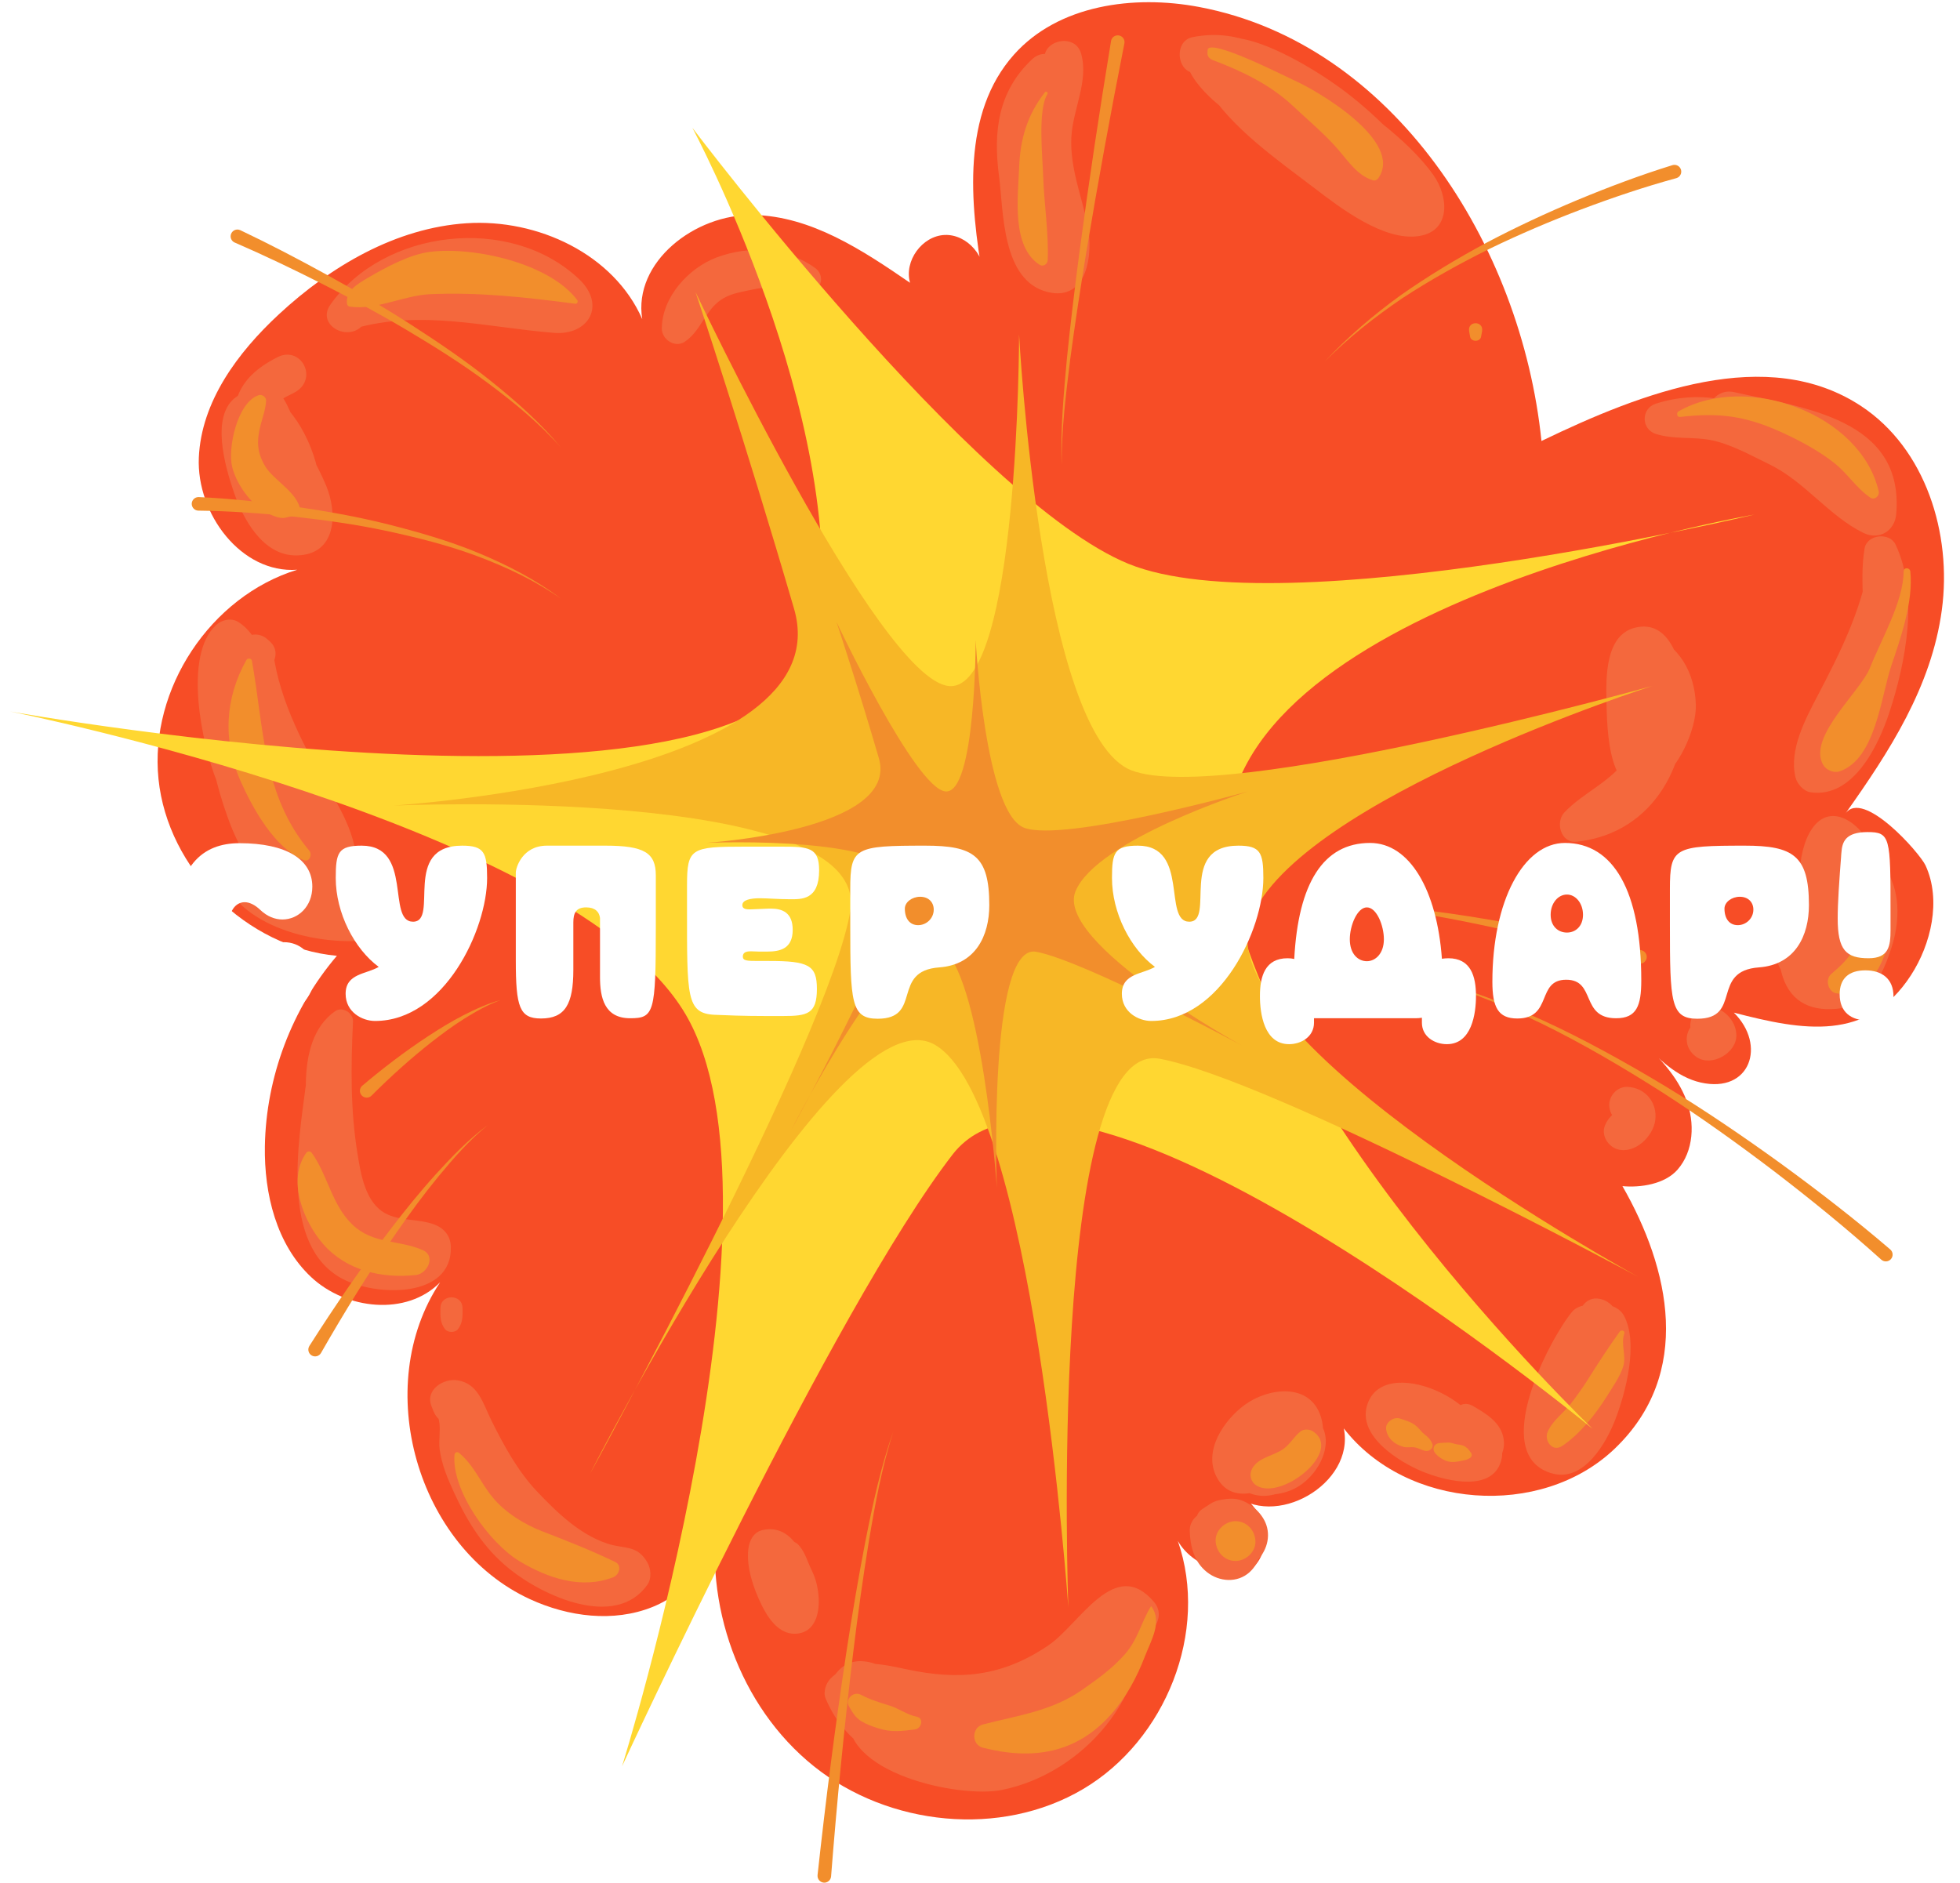 <svg width="127" height="122" viewBox="0 0 127 122" fill="none" xmlns="http://www.w3.org/2000/svg">
<path d="M125.823 39.525C126.491 34.575 124.765 29.065 120.595 26.316C114.513 22.306 106.441 25.41 99.881 28.577C98.572 15.837 90.278 2.822 77.692 0.451C73.451 -0.349 68.578 0.316 65.704 3.536C62.315 7.332 62.829 13.112 63.712 18.124C63.987 16.684 62.676 15.164 61.211 15.226C59.746 15.288 58.568 16.914 58.967 18.325C55.876 16.203 52.547 14 48.799 13.931C45.051 13.861 41.013 16.977 41.614 20.678C39.764 16.466 34.834 14.169 30.244 14.466C25.653 14.764 21.441 17.242 18.068 20.37C15.401 22.844 13.041 26.021 12.883 29.657C12.727 33.292 15.63 37.181 19.258 36.92C13.642 38.646 9.67 44.64 10.27 50.485C10.871 56.331 15.978 61.392 21.829 61.939C18.918 65.351 17.238 69.792 17.163 74.276C17.112 77.364 17.91 80.645 20.162 82.758C22.414 84.872 26.36 85.306 28.517 83.095C24.04 89.827 27.002 100.258 34.348 103.633C36.825 104.772 39.756 105.152 42.285 104.133C44.812 103.113 46.765 100.498 46.517 97.784C45.566 103.922 47.886 110.568 52.732 114.454C57.578 118.339 64.841 119.095 70.186 115.931C75.53 112.768 78.361 105.72 76.318 99.855C77.273 101.501 79.523 102.248 81.274 101.501C82.663 100.039 81.783 97.168 79.814 96.733C82.555 99.183 87.808 96.167 87.074 92.564C91.121 97.794 99.843 98.447 104.624 93.879C109.727 89.003 108.194 82.21 105.128 76.864C106.281 76.972 107.86 76.746 108.693 75.801C109.753 74.596 109.835 72.753 109.257 71.256C108.679 69.758 107.546 68.545 106.359 67.465C107.458 68.605 108.649 69.797 110.194 70.148C113.406 70.876 114.478 67.727 112.348 65.621C116.824 66.784 120.999 67.555 123.823 63.194C125.12 61.194 125.805 58.335 124.767 56.082C124.397 55.279 120.721 51.104 119.577 52.719C122.419 48.707 125.15 44.519 125.823 39.525Z" fill="#F74D26"/>
<path d="M77.595 4.732C79.996 4.492 82.44 6.435 84.369 7.708C86.465 9.092 88.272 11.651 90.52 12.707C90.792 12.678 91.062 12.65 91.334 12.622C91.136 12.561 90.936 12.5 90.738 12.44C90.347 12.151 89.688 11.94 89.243 11.697C88.089 11.069 87.047 10.384 86.024 9.552C84.952 8.678 80.13 5.591 80.333 3.879C80.125 4.242 79.918 4.604 79.71 4.967C80.302 4.605 85.091 7.498 85.326 7.665C86.366 8.407 87.23 9.319 88.073 10.276C88.489 10.747 89.856 11.906 90.085 12.538C90.272 12.077 90.459 11.617 90.646 11.155C90.145 11.445 85.849 8.403 85.192 8.038C83.485 7.09 81.34 6.053 80.61 4.114C80.311 4.642 80.012 5.169 79.712 5.696C80.012 5.589 82.337 7.035 82.636 7.198C83.596 7.727 84.159 8.181 84.973 8.866C85.811 9.57 86.642 10.284 87.453 11.019C87.827 11.358 88.176 11.764 88.575 12.07C89.114 12.483 88.992 12.97 89.061 12.264C89.612 11.844 90.164 11.424 90.715 11.004C88.527 10.087 86.73 8.991 84.765 7.703C84.091 7.261 79.49 4.214 79.493 4.208C79.193 4.507 78.894 4.806 78.596 5.105C78.76 5.055 78.925 5.004 79.089 4.953C80.646 4.47 79.999 2.217 78.421 2.529C75.191 3.167 77.828 5.953 79.184 6.968C82.615 9.535 86.067 11.872 90.021 13.524C90.88 13.882 91.603 13.001 91.675 12.264C91.863 10.317 87.736 7.778 86.475 6.737C85.412 5.86 84.32 5.107 83.073 4.495C81.898 3.919 80.393 2.72 79.03 3.216C78.428 3.436 77.866 4.107 78.132 4.797C79.25 7.692 81.752 8.995 84.367 10.431C86.127 11.398 89.665 14.577 91.885 13.269C92.317 13.014 92.633 12.389 92.446 11.886C91.636 9.702 88.668 7.03 86.841 5.699C85.217 4.516 82.105 2.628 80.025 2.452C78.013 2.281 77.219 4.051 78.19 5.676C79.745 8.275 82.822 10.395 85.189 12.204C86.845 13.471 89.677 15.648 91.942 15.297C94.01 14.978 93.879 12.755 92.879 11.345C91.174 8.94 87.886 6.677 85.394 5.108C82.721 3.426 80.486 1.774 77.281 2.406C75.987 2.66 76.258 4.866 77.595 4.732Z" fill="#F4683D"/>
<path d="M68.7 5.001C68.769 4.997 68.839 4.992 68.908 4.988C68.566 4.392 68.223 3.796 67.882 3.2C65.792 7.256 66.639 10.837 67.332 15.044C67.347 15.14 67.532 16.077 67.532 16.077C67.379 16.532 67.587 16.571 68.154 16.195C68.902 16.216 69.022 15.984 68.517 15.496C68.487 15.076 68.016 14.364 67.931 13.875C67.834 13.314 67.845 12.759 67.781 12.195C67.506 9.794 66.776 7.585 68.598 5.572C69.651 4.408 68.023 2.765 66.871 3.845C64.667 5.915 64.349 8.524 64.732 11.411C65.031 13.666 64.89 18.189 67.886 18.924C70.481 19.559 70.838 16.413 70.482 14.638C70.099 12.72 69.322 10.895 69.42 8.898C69.507 7.088 70.557 5.273 70.055 3.484C69.635 1.988 67.211 2.714 67.762 4.116C67.795 4.197 67.827 4.279 67.859 4.36C67.992 4.703 68.292 5.029 68.7 5.001Z" fill="#F4683D"/>
<path d="M107.295 28.12C108.484 28.494 109.653 28.287 110.847 28.517C112.142 28.766 113.472 29.52 114.645 30.088C116.95 31.204 118.498 33.435 120.746 34.535C121.752 35.026 122.772 34.418 122.867 33.318C123.401 27.123 116.845 26.429 112.381 25.414C110.643 25.019 109.901 27.699 111.644 28.09C114.094 28.638 121.125 28.823 120.099 32.944C120.789 32.663 121.48 32.382 122.17 32.101C120.837 31.428 119.792 30.035 118.616 29.128C117.501 28.268 116.408 27.67 115.125 27.088C112.502 25.899 110.158 25.257 107.296 26.157C106.327 26.459 106.326 27.816 107.295 28.12Z" fill="#F4683D"/>
<path d="M121.119 36.544C120.542 39.675 119.241 42.284 117.788 45.057C116.985 46.589 115.91 48.596 116.339 50.366C116.441 50.791 116.86 51.274 117.314 51.341C120.062 51.747 121.703 48.359 122.427 46.158C123.492 42.92 124.347 38.49 122.822 35.284C122.433 34.467 120.968 34.629 120.816 35.546C120.439 37.816 121.012 39.989 120.513 42.331C120.333 43.184 119.293 48.805 117.685 48.599C118.134 48.941 118.582 49.282 119.031 49.624C118.646 48.163 120.874 45.108 121.467 43.761C122.436 41.563 123.126 39.232 123.051 36.805C123.016 35.748 121.328 35.41 121.119 36.544Z" fill="#F4683D"/>
<path d="M44.373 22.143C44.925 21.772 45.255 21.241 45.611 20.685C46.264 19.674 46.752 19.192 48.01 18.924C48.681 18.78 49.436 18.579 50.124 18.636C51.092 18.716 51.669 19.053 52.661 18.787C53.352 18.602 53.346 17.761 52.844 17.388C51.047 16.051 48.584 15.877 46.437 16.682C44.62 17.364 42.892 19.255 42.883 21.289C42.881 22.003 43.741 22.57 44.373 22.143Z" fill="#F4683D"/>
<path d="M22.936 21.296C27.296 20.046 31.5 21.212 35.872 21.569C38.164 21.756 39.305 19.755 37.495 18.061C33.016 13.867 24.853 14.865 21.408 19.74C20.463 21.075 22.609 22.243 23.566 21.001C25.449 18.558 29.1 17.312 32.106 18.072C32.747 18.233 33.754 18.541 34.386 18.834C34.732 18.996 35.198 19.573 35.575 19.61C35.591 19.363 35.607 19.116 35.623 18.869C35.253 18.781 34.879 18.713 34.503 18.666C32.289 18.017 29.266 18.018 26.966 18.116C25.18 18.192 23.375 18.515 22.002 19.692C21.256 20.33 22.053 21.55 22.936 21.296Z" fill="#F4683D"/>
<path d="M16.202 26.613C16.934 26.947 17.204 28.738 17.462 29.445C17.845 30.494 18.517 31.464 18.842 32.518C19.29 33.974 18.399 32.577 18.104 32.016C17.612 31.076 17.398 30.027 17.251 28.993C17.211 28.717 17.281 28.197 17.102 27.977C16.599 27.358 17.18 28.812 17.251 29.003C17.308 29.154 18.404 32.203 18.185 32.233C18.849 32.143 17.792 28.716 17.78 28.271C17.757 27.456 17.335 26.795 18.167 25.967C18.42 25.715 18.955 25.541 19.259 25.328C20.586 24.399 19.449 22.401 17.983 23.145C15.206 24.553 14.856 26.292 15.232 29.255C15.463 31.065 16.368 34.788 18.866 34.569C23.31 34.178 19.013 23.135 15.322 25.709C13.595 26.914 14.612 30.308 15.143 31.864C15.746 33.633 17.031 36.019 19.213 35.992C21.798 35.958 21.892 33.296 21.134 31.474C20.573 30.125 19.777 28.862 19.166 27.526C18.638 26.372 18.323 25.067 16.943 24.857C15.972 24.711 15.118 26.12 16.202 26.613Z" fill="#F4683D"/>
<path d="M17.509 41.59C17.459 41.544 17.408 41.496 17.358 41.45C16.585 40.73 15.398 41.259 15.339 42.286C15.228 44.236 15.93 46.701 16.62 48.479C17.351 50.363 20.942 54.645 20.197 56.531C20.649 56.186 21.101 55.842 21.553 55.498C19.053 55.531 17.026 50.972 16.385 49.017C15.973 47.76 15.744 46.438 15.688 45.107C15.67 44.687 15.448 42.399 15.691 42.175C15.211 42.237 14.732 42.299 14.251 42.361C14.905 42.768 15.028 44.999 15.23 45.63C15.662 46.977 16.279 48.256 16.734 49.592C17.295 51.237 19.043 52.937 19.25 54.575C19.678 54.148 20.106 53.719 20.535 53.291C18.552 53.491 17.495 50.658 17.125 49.246C16.716 47.689 16.707 46.05 16.632 44.449C16.582 43.392 16.814 41.706 15.899 40.954C15.362 40.513 14.707 40.704 14.45 41.337C12.882 45.198 13.354 49.046 14.745 52.943C16.053 56.604 17.923 58.126 21.234 59.86C21.234 59.093 21.234 58.325 21.234 57.557C19.997 58.272 17.113 55.611 15.886 55.125C15 54.775 14.019 55.828 14.322 56.69C15.591 60.297 21.175 61.437 24.456 60.832C25.323 60.673 25.209 59.415 24.456 59.188C22.806 58.692 17.579 58.025 16.775 56.014C16.253 56.535 15.732 57.057 15.21 57.579C17.476 58.441 19.868 61.182 22.58 59.861C23.505 59.411 23.391 58.039 22.58 57.558C19.52 55.742 18.071 54.671 16.873 51.101C15.86 48.082 15.469 44.934 16.122 41.799C15.697 41.972 15.272 42.145 14.849 42.317C15.241 42.54 14.692 46.503 14.672 46.842C14.57 48.568 14.661 50.184 15.27 51.837C16.089 54.057 18.037 56.123 20.535 55.862C21.154 55.797 21.915 55.323 21.818 54.578C21.496 52.105 19.598 49.961 18.691 47.651C17.92 45.686 17.458 41.58 15.451 40.311C14.99 40.019 14.394 40.15 14.011 40.497C11.843 42.465 13.097 48.283 14.04 50.606C15.309 53.731 17.621 58.254 21.554 58.314C22 58.321 22.583 58.052 22.768 57.617C23.672 55.511 22.544 53.219 21.451 51.385C19.821 48.65 18.108 45.456 17.705 42.288C17.112 42.629 16.519 42.968 15.926 43.309C15.984 43.346 16.042 43.383 16.101 43.42C17.21 44.122 18.479 42.494 17.509 41.59Z" fill="#F4683D"/>
<path d="M19.799 70.45C19.352 73.939 18.152 80.705 22.171 82.862C24.306 84.008 29.326 84.187 29.212 80.773C29.189 80.069 28.759 79.578 28.122 79.342C27.124 78.973 25.897 79.132 24.971 78.628C23.678 77.925 23.387 76.127 23.172 74.811C22.698 71.911 22.735 69.107 22.873 66.196C22.899 65.639 22.185 65.194 21.71 65.529C18.872 67.532 19.937 72.649 20.404 75.574C20.655 77.153 21.018 78.749 22.096 79.992C23.628 81.759 25.026 81.204 26.979 82.055C26.734 81.628 26.489 81.2 26.244 80.773C26.25 80.185 24.118 80.457 23.695 80.179C22.901 79.655 22.751 78.825 22.469 78.002C21.597 75.469 22.18 73.047 22.081 70.45C22.025 68.941 19.981 69.029 19.799 70.45Z" fill="#F4683D"/>
<path d="M28.432 92C28.579 92.567 28.405 93.327 28.489 93.932C28.627 94.91 28.988 95.782 29.398 96.673C30.294 98.627 31.321 100.305 33.015 101.673C35.158 103.406 39.87 105.608 41.943 102.703C42.237 102.29 42.183 101.662 41.943 101.244C41.278 100.087 40.458 100.393 39.354 100.028C37.55 99.431 36.085 98.004 34.81 96.662C33.55 95.335 32.64 93.666 31.823 92.012C31.299 90.952 30.993 89.66 29.65 89.445C28.747 89.3 27.528 90.052 27.962 91.133C28.005 91.242 28.049 91.351 28.093 91.46C28.465 92.389 29.721 92.704 30.298 91.748C30.355 91.652 30.413 91.557 30.471 91.461C29.954 91.671 29.437 91.882 28.92 92.092C28.73 92.04 29.553 93.907 29.501 93.805C29.933 94.644 30.394 95.484 30.841 96.313C31.47 97.481 32.439 98.452 33.379 99.382C34.354 100.347 35.42 101.142 36.603 101.799C37.226 102.144 37.906 102.566 38.6 102.764C39.195 102.935 39.697 103.217 39.447 102.703C39.523 102.119 39.598 101.535 39.673 100.951C39.135 101.609 37.087 100.566 36.532 100.32C35.085 99.678 33.862 98.545 33.007 97.229C32.255 96.072 31.528 94.609 31.142 93.296C30.883 92.41 30.917 91.617 30.195 90.973C29.423 90.286 28.156 90.945 28.432 92Z" fill="#F4683D"/>
<path d="M28.54 84.758C28.532 85.27 28.511 85.72 28.841 86.139C29.021 86.368 29.49 86.366 29.669 86.139C29.999 85.719 29.977 85.27 29.971 84.758C29.956 83.838 28.553 83.836 28.54 84.758Z" fill="#F4683D"/>
<path d="M70.683 105.798C68.031 111.244 61.234 109.971 56.389 109.931C55.821 109.927 55.107 110.374 55.011 110.981C54.386 114.898 62.172 116.546 64.91 115.993C70.205 114.925 74.635 109.782 73.943 104.332C73.807 103.258 72.74 102.784 71.882 103.478C69.241 105.614 68.514 109.513 65.308 111.251C63.133 112.429 61.527 111.327 59.605 110.24C58.746 109.755 56.592 109.467 55.992 108.768C56.064 109.326 56.136 109.884 56.208 110.441C56.517 110.826 56.889 111.133 57.325 111.365C56.968 109.892 56.617 109.588 56.273 110.451C56.785 109.992 59.38 111.201 60.087 111.351C62.08 111.773 64.137 111.357 65.992 110.697C67.942 110.002 70.046 109.004 71.388 107.348C72.133 106.43 72.373 104.715 73.064 105.532C74.072 106.727 75.781 105.004 74.78 103.815C72.24 100.805 69.978 105.233 67.937 106.618C64.933 108.657 62.163 108.912 58.697 108.164C56.987 107.795 55.225 107.404 53.84 108.747C53.53 109.048 53.319 109.632 53.494 110.055C54.528 112.54 57.048 114.917 59.822 113.118C60.174 112.891 60.497 112.469 60.452 112.021C60.207 109.56 55.417 105.478 53.823 109.048C53.55 109.658 53.602 110.212 54.038 110.722C55.075 111.935 57.236 112.104 58.586 112.878C60.596 114.029 62.442 115.191 64.927 114.485C66.861 113.937 68.576 112.262 69.79 110.747C71.106 109.107 72.057 106.533 73.59 105.185C72.902 104.901 72.216 104.617 71.528 104.332C71.595 108.108 69.275 111.533 65.636 112.789C64.11 113.316 62.757 113.212 61.275 112.822C61.938 112.997 57.791 111.588 57.819 111.361C57.343 111.838 56.867 112.314 56.391 112.79C61.954 112.63 70.258 113.467 72.217 106.445C72.463 105.553 71.109 104.925 70.683 105.798Z" fill="#F4683D"/>
<path d="M50.294 101.281C50.456 101.506 50.453 101.776 50.533 102.036C50.619 102.311 50.796 102.565 50.854 102.848C50.897 103.055 50.867 103.331 50.846 103.538C50.848 103.627 50.837 103.714 50.812 103.798C50.714 104.084 50.776 104.015 51 103.591C51.203 103.536 51.406 103.481 51.609 103.426C52.118 103.392 51.952 103.689 51.881 103.445C51.868 103.401 51.816 103.335 51.792 103.295C51.689 103.127 51.488 102.724 51.494 102.741C51.209 101.998 50.919 101.169 51.022 100.367C50.712 100.774 50.402 101.182 50.092 101.589C49.866 101.528 49.64 101.468 49.413 101.407C49.518 101.501 49.547 101.531 49.499 101.498C49.501 101.518 49.579 101.65 49.607 101.703C49.707 101.897 49.772 102.092 49.841 102.3C50.004 102.794 50.347 103.379 50.32 103.882C50.769 103.434 51.216 102.986 51.665 102.538C51.115 102.584 51.911 102.949 51.902 102.798C51.897 102.713 51.732 102.486 51.693 102.428C51.504 102.149 51.265 101.894 51.001 101.686C50.438 101.244 49.659 101.374 49.419 102.104C48.798 103.993 50.061 105.502 52.023 105.179C52.77 105.055 53.098 104.173 52.962 103.525C52.769 102.603 52.315 101.509 51.912 100.645C51.44 99.634 50.595 98.883 49.421 99.147C48.828 99.279 48.557 99.826 48.491 100.368C48.346 101.558 48.82 102.917 49.338 103.984C49.75 104.833 50.447 105.896 51.514 105.87C52.877 105.837 53.141 104.428 53.032 103.346C52.972 102.754 52.847 102.275 52.586 101.739C52.317 101.192 52.179 100.612 51.77 100.145C51.077 99.351 49.665 100.412 50.294 101.281Z" fill="#F4683D"/>
<path d="M83.261 92.24C83.438 92.393 83.657 92.607 83.889 92.672C84.137 92.85 84.128 92.766 83.862 92.42C83.743 92.549 83.617 92.67 83.483 92.782C83.017 93.169 82.449 93.533 81.918 93.816C81.676 93.945 81.306 93.974 81.089 94.11C81.067 94.112 81.044 94.114 81.022 94.116C80.576 94.072 80.683 94.261 81.346 94.684C81.326 94.694 81.476 94.052 81.493 94.019C81.609 93.805 81.831 93.626 82.013 93.467C82.245 93.263 82.495 93.052 82.782 92.928C82.801 92.92 83.28 92.783 83.101 92.746C83.051 92.613 83.033 92.608 83.049 92.733C83.059 92.854 83.036 92.973 82.98 93.087C82.885 93.376 82.666 93.676 82.443 93.879C82.361 93.954 81.877 94.181 81.864 94.243C82.074 94.546 82.285 94.848 82.495 95.149C82.534 95.073 82.575 95 82.618 94.928C82.716 94.821 82.9 94.368 82.945 94.335C83.066 94.248 83.802 94.12 83.974 94.127C83.735 94.062 83.498 93.998 83.259 93.934C83.204 93.806 83.147 93.677 83.09 93.549C83.145 93.41 83.139 93.407 83.071 93.537C83.084 93.536 82.926 93.716 82.901 93.733C82.743 93.842 82.368 94.008 82.37 93.981C82.377 93.897 82.765 94.411 82.465 94.371C82.458 94.37 83.109 93.833 82.796 93.996C82.545 94.064 82.293 94.133 82.042 94.2C82.626 94.126 83.248 93.99 83.573 93.441C83.711 93.208 83.689 93.127 83.733 92.879C83.694 92.58 83.69 92.554 83.72 92.799C83.711 92.64 83.686 92.485 83.644 92.333C83.522 91.842 83.107 91.453 82.628 91.317C80.739 90.781 79.264 93.225 79.637 94.864C80.116 96.971 82.592 97.316 84.192 96.284C85.732 95.291 86.791 92.824 84.87 91.586C84.439 91.308 83.829 91.198 83.326 91.334C82.909 91.446 82.462 91.523 82.057 91.679C81.085 92.054 80.406 92.951 79.997 93.878C79.019 96.097 81.127 97.612 83.159 96.628C84.825 95.82 86.186 93.665 85.582 91.791C84.866 89.572 82.18 89.931 80.677 91.02C79.319 92.004 77.904 94.039 78.863 95.771C80.042 97.898 82.828 96.199 84.089 95.199C84.864 94.586 85.749 93.773 85.686 92.685C85.628 91.671 84.849 91.551 84.154 91.081C83.467 90.618 82.626 91.692 83.261 92.24Z" fill="#F4683D"/>
<path d="M78.791 99.21C78.928 99.15 79.103 98.998 79.247 98.962C79.048 99.012 79.45 99.005 79.481 99.006C79.661 99.017 79.632 98.987 79.812 99.203C79.843 99.24 79.957 99.493 79.95 99.398C79.933 99.103 79.944 99.419 79.856 99.399C79.81 99.42 79.774 99.455 79.747 99.503C79.805 99.416 79.87 99.382 79.943 99.4C80.216 99.486 80.255 99.475 80.064 99.366C80.119 99.392 80.111 99.377 80.044 99.324C79.986 99.267 79.789 99.049 79.796 99.05C80.008 99.067 79.803 100.366 79.207 100.169C79.059 100.12 79.066 100.061 78.983 99.96C79.02 100.119 79.031 100.137 79.013 100.011C79.009 100.164 79.01 100.199 79.019 100.114C79.2 99.932 79.378 99.617 79.705 99.615C79.806 99.609 79.903 99.627 79.993 99.671C80.114 99.781 80.114 99.778 79.993 99.66C80.071 99.745 80.061 99.713 79.963 99.565C79.923 99.464 79.874 99.368 79.816 99.276C79.742 99.127 79.714 99.065 79.645 98.865C79.435 98.256 78.88 97.834 78.218 97.934C77.603 98.027 77.067 98.554 77.09 99.211C77.127 100.232 77.374 101.22 78.21 101.88C79.009 102.511 80.178 102.593 80.964 101.883C82.435 100.554 81.551 97.817 79.601 97.574C78.526 97.44 77.335 98.076 77.281 99.258C77.238 100.213 77.943 101.042 78.706 101.545C80.433 102.683 82.684 100.695 82.053 98.818C81.783 98.013 80.9 97.236 80.047 97.132C79.696 97.09 79.322 97.144 78.976 97.219C78.55 97.311 78.297 97.545 77.944 97.764C77.008 98.345 77.824 99.639 78.791 99.21Z" fill="#F4683D"/>
<path d="M94.533 92.704C94.597 92.754 96.013 94.046 95.698 92.869C95.692 92.845 94.398 92.79 94.26 92.771C93.808 92.707 93.237 92.398 92.81 92.392C92.228 91.956 92.055 92.352 92.29 93.581C92.557 93.504 92.828 93.463 93.106 93.458C93.659 93.48 93.769 93.656 94.228 93.887C94.576 94.507 94.936 94.305 95.307 93.282C95.094 93.285 94.882 93.282 94.669 93.272C93.787 93.193 92.918 92.855 92.189 92.359C91.97 92.22 91.766 92.059 91.581 91.877C91.383 91.509 91.222 91.532 91.097 91.948C90.695 92.483 91.415 92.385 91.893 92.617C92.411 92.867 92.877 93.376 93.381 93.592C93.86 93.799 94.59 92.603 93.644 92.716C93.546 92.728 93.136 92.63 93.381 92.83C93.116 92.613 93.072 91.202 93.01 90.834C92.824 89.729 90.996 89.746 90.795 90.834C90.514 92.356 90.324 94.151 91.93 95.037C93.151 95.71 95.567 95.581 96.034 94.016C96.944 90.968 89.524 87.547 88.561 91.138C88.031 93.111 90.67 94.737 92.157 95.354C93.445 95.888 96.278 96.667 97.121 95.033C98.139 93.064 95.316 91.014 93.671 90.809C92.168 90.622 88.892 91.462 90.194 93.625C91.226 95.336 94.702 95.718 96.393 95.074C97.217 94.76 97.608 93.934 97.396 93.08C97.159 92.12 96.252 91.583 95.46 91.121C94.406 90.507 93.628 92.006 94.533 92.704Z" fill="#F4683D"/>
<path d="M103.353 86.195C102.552 86.463 102.895 86.983 102.89 87.725C102.887 88.317 102.853 88.898 102.7 89.474C102.508 90.2 102.155 90.982 101.714 91.594C101.985 91.385 102.255 91.177 102.526 90.969C102.322 91.05 101.913 91.229 101.688 91.237C102.097 91.472 102.507 91.706 102.916 91.941C102.444 91.325 104.089 87.601 104.716 87.19C104.071 87.021 103.427 86.852 102.782 86.683C103.129 87.315 102.524 89.24 102.343 89.878C102.117 90.68 101.853 91.343 101.362 92.015C101.207 92.222 101.046 92.423 100.879 92.619C101.683 93.266 102.044 93.362 101.962 92.907C102.157 92.607 102.086 91.465 102.195 91.038C102.546 89.646 103.086 88.264 103.985 87.131C103.277 87.131 102.57 87.131 101.862 87.131C103.277 88.722 99.909 90.931 100.015 92.493C100.057 93.128 100.516 93.659 101.185 93.664C102.915 93.676 104.262 91.292 104.68 89.807C105.147 88.141 105.147 86.386 103.985 85.01C103.494 84.427 102.352 84.425 101.863 85.01C100.471 86.675 96.375 94.32 100.588 95.485C102.618 96.046 104.073 93.534 104.671 91.974C105.338 90.235 106.184 87.031 105.224 85.256C104.873 84.606 103.917 84.345 103.29 84.749C101.621 85.828 100.833 88.409 100.299 90.203C99.796 91.892 99.919 94.676 102.475 93.925C104.303 93.388 104.989 91.469 105.226 89.707C105.409 88.345 105.594 84.559 103.666 84.169C103.193 84.074 102.815 84.244 102.541 84.628C102.477 84.716 102.414 84.803 102.352 84.891C101.902 85.518 102.647 86.431 103.353 86.195Z" fill="#F4683D"/>
<path d="M118.36 56.383C119.929 56.685 119.333 60.192 118.02 60.633C118.378 60.68 118.736 60.727 119.095 60.774C119.364 61.222 119.446 61.225 119.344 60.787C119.334 60.525 119.335 60.263 119.345 60C119.353 59.672 119.386 59.344 119.394 59.016C119.414 58.342 119.273 55.472 119.539 55.317C119.092 55.317 118.645 55.317 118.198 55.317C119.382 55.82 119.421 58.526 119.341 59.592C119.318 59.9 119.185 61.41 118.553 61.193C118.378 61.133 118.373 59.903 118.401 59.786C118.498 59.389 118.973 58.616 119.228 58.298C119.6 57.831 119.387 57.8 119.489 58.412C119.688 59.608 119.344 60.329 119.142 61.487C118.803 62.274 118.847 62.296 119.275 61.554C119.073 61.531 118.872 61.507 118.671 61.484C118.255 61.53 118.084 61.335 118.159 60.898C118.264 60.539 118.414 60.2 118.612 59.883C118.904 59.35 119.299 58.892 119.552 58.334C120.015 57.989 120.049 57.874 119.649 57.986C119.885 58.429 119.968 58.893 119.9 59.377C119.86 60.044 119.535 61.074 119.13 61.631C118.785 62.107 118.414 62.248 118.653 62.527C118.053 61.827 119.088 58.842 119.942 58.9C120.671 58.95 121.395 58.075 121.112 57.364C120.324 55.382 118.538 55.505 117.241 56.981C115.84 58.573 114.878 60.828 115.417 62.968C115.876 64.793 117.154 65.543 118.998 65.373C121.089 65.181 122.001 63.157 122.578 61.356C123.206 59.397 123.161 56.892 121.422 55.512C119.883 54.289 118.043 55.061 117.021 56.556C115.95 58.123 114.501 60.175 115.111 62.189C115.678 64.064 117.731 64.639 119.497 64.561C122.888 64.41 123.276 58.288 121.603 56.105C118.882 52.553 115.098 57.812 115.43 60.646C115.643 62.464 116.506 64.083 118.564 64.035C120.512 63.99 121.674 62.653 121.985 60.824C122.326 58.824 122.067 56.196 120.998 54.436C120.227 53.167 118.569 52.102 117.454 53.643C116.288 55.254 116.574 58.292 116.539 60.196C116.513 61.638 116.95 63.852 118.918 63.257C122.453 62.191 122.822 54.571 118.587 54.708C117.668 54.739 117.378 56.194 118.36 56.383Z" fill="#F4683D"/>
<path d="M110.351 67.504C110.216 67.476 110.127 67.355 110.05 67.256C110.066 67.283 110.082 67.31 110.098 67.337C109.953 66.644 110.103 66.212 110.55 66.041C110.646 66.005 110.659 65.996 110.588 66.017C110.383 66.066 110.536 66.07 111.046 66.029C110.945 65.939 110.699 65.967 110.55 65.983C110.912 66.258 111.274 66.534 111.637 66.809C111.479 66.431 111.308 66.075 110.878 65.957C110.71 65.911 110.499 65.918 110.331 65.963C110.254 65.984 109.545 66.433 109.948 66.16C109.081 66.748 109.063 67.927 109.948 68.511C110.921 69.155 112.527 68.237 112.51 67.081C112.495 66.111 111.629 65.243 110.66 65.233C109.384 65.22 109.05 67.235 110.351 67.504Z" fill="#F4683D"/>
<path d="M105.125 72.746C105.382 72.789 105.003 72.639 104.949 72.593C104.784 72.267 104.727 72.182 104.775 72.339C104.794 72.408 104.793 72.398 104.772 72.31C104.743 72.223 104.754 72.138 104.807 72.053C104.876 71.859 104.885 71.812 104.831 71.912C104.77 72.038 105.026 71.74 104.807 71.937C104.454 72.254 104.133 72.527 103.972 72.994C103.76 73.615 104.218 74.305 104.815 74.476C105.93 74.796 107.112 73.651 107.254 72.597C107.408 71.45 106.605 70.473 105.439 70.433C104.852 70.413 104.358 70.897 104.282 71.454C104.211 71.982 104.546 72.649 105.125 72.746Z" fill="#F4683D"/>
<path d="M106.211 42.494C107.609 43.356 107.424 45.654 106.725 46.847C106.208 47.729 104.921 48.073 106.518 48.397C108.046 48.708 107.112 48.58 107.235 47.848C107.366 47.063 106.587 43.791 107.159 43.454C106.646 43.454 106.133 43.454 105.619 43.454C106.972 44.059 105.993 48.154 105.438 49.069C104.496 50.617 102.591 51.34 101.364 52.647C100.765 53.285 101.134 54.653 102.151 54.546C107.249 54.012 109.669 49.226 109.115 44.544C108.928 42.964 108.229 40.146 105.984 40.665C103.998 41.125 104.061 43.916 104.093 45.453C104.128 47.106 104.173 52.37 107.239 50.747C108.707 49.971 109.927 47.291 109.884 45.678C109.827 43.597 108.788 41.722 106.802 41.094C105.957 40.828 105.487 42.047 106.211 42.494Z" fill="#F4683D"/>
<path d="M78.247 3.249C78.244 3.312 78.241 3.376 78.237 3.439C78.225 3.659 78.393 3.822 78.581 3.893C80.484 4.608 82.32 5.492 83.797 6.884C84.774 7.804 85.83 8.677 86.704 9.687C87.351 10.433 87.973 11.395 88.968 11.684C89.106 11.724 89.234 11.655 89.311 11.545C90.972 9.154 85.385 5.884 83.831 5.194C83.21 4.917 78.291 2.403 78.247 3.249Z" fill="#F28E2C"/>
<path d="M108.859 27.02C111.37 26.721 113.075 26.957 115.312 27.956C116.524 28.497 117.841 29.195 118.883 30.027C119.727 30.7 120.292 31.64 121.191 32.248C121.472 32.438 121.801 32.125 121.732 31.831C120.566 26.836 113.211 24.114 108.761 26.657C108.604 26.747 108.66 27.044 108.859 27.02Z" fill="#F28E2C"/>
<path d="M119.303 55.454C119.448 56.095 119.939 56.438 120.198 57.033C120.534 57.805 120.561 58.664 120.572 59.487C120.594 61.196 119.928 62.04 118.655 63.118C118.246 63.464 118.446 64.276 118.985 64.367C121.225 64.747 122.511 61.741 122.451 59.94C122.404 58.507 121.572 54.531 119.484 55.133C119.344 55.173 119.271 55.314 119.303 55.454Z" fill="#F28E2C"/>
<path d="M67.711 5.972C66.559 7.449 66.103 9.017 66.036 10.854C65.967 12.726 65.518 15.976 67.365 17.159C67.596 17.307 67.876 17.111 67.887 16.86C67.959 15.096 67.649 13.183 67.592 11.398C67.55 10.099 67.234 7.123 67.87 6.095C67.93 6 67.783 5.881 67.711 5.972Z" fill="#F28E2C"/>
<path d="M37.523 19.666C37.538 19.666 37.538 19.644 37.523 19.644C37.508 19.644 37.508 19.666 37.523 19.666Z" fill="#F28E2C"/>
<path d="M37.411 19.457C35.644 17.076 30.744 15.959 27.857 16.321C26.55 16.485 24.975 17.332 23.815 18.018C23.176 18.395 22.404 18.824 22.48 19.655C22.488 19.742 22.541 19.848 22.639 19.864C24.341 20.132 26.148 19.143 27.857 19.065C31.031 18.92 34.144 19.272 37.28 19.684C37.39 19.7 37.475 19.544 37.411 19.457Z" fill="#F28E2C"/>
<path d="M16.762 25.609C15.374 26.06 14.731 29.07 15.05 30.287C15.31 31.274 16.032 32.345 16.854 32.945C17.228 33.219 17.75 33.504 18.227 33.562C18.559 33.602 18.956 33.365 19.25 33.423C19.357 33.444 19.449 33.376 19.456 33.266C19.527 32.04 17.74 31.155 17.185 30.219C16.648 29.316 16.621 28.567 16.886 27.544C17.023 27.015 17.21 26.525 17.242 25.974C17.256 25.735 16.988 25.535 16.762 25.609Z" fill="#F28E2C"/>
<path d="M15.965 42.769C14.58 45.237 14.42 48 15.586 50.612C16.385 52.401 17.792 54.957 19.682 55.739C20.057 55.895 20.247 55.37 20.04 55.124C17.012 51.521 17.108 47.173 16.322 42.815C16.292 42.646 16.044 42.63 15.965 42.769Z" fill="#F28E2C"/>
<path d="M15.515 56.478C15.464 57.342 15.734 57.862 16.395 58.409C16.977 58.891 17.605 59.268 18.343 59.437C18.864 59.556 19.466 58.957 19.102 58.45C18.662 57.835 18.089 57.591 17.493 57.159C17.23 56.968 17 56.748 16.686 56.643C16.343 56.529 15.885 56.497 15.526 56.466C15.52 56.465 15.516 56.472 15.515 56.478Z" fill="#F28E2C"/>
<path d="M19.836 74.719C18.586 76.49 19.68 79.182 20.952 80.63C22.45 82.336 24.738 82.862 26.95 82.622C27.691 82.542 28.27 81.391 27.387 81.007C25.822 80.324 24.163 80.641 22.825 79.347C21.492 78.058 21.245 76.172 20.209 74.719C20.112 74.581 19.934 74.579 19.836 74.719Z" fill="#F28E2C"/>
<path d="M29.45 94.273C29.252 96.597 31.723 100.006 33.66 101.169C35.514 102.282 37.683 103.001 39.733 102.209C40.122 102.058 40.324 101.44 39.863 101.218C38.308 100.474 36.775 99.861 35.168 99.245C33.966 98.784 32.744 98.026 31.924 97.035C31.102 96.041 30.752 95 29.746 94.149C29.628 94.05 29.463 94.118 29.45 94.273Z" fill="#F28E2C"/>
<path d="M74.57 104.106C73.933 105.146 73.74 106.213 72.912 107.17C72.105 108.103 71.117 108.808 70.109 109.512C68.144 110.887 65.955 111.157 63.687 111.749C62.947 111.942 62.94 113.063 63.687 113.254C66.888 114.069 69.723 113.638 71.981 111.108C72.96 110.011 73.664 108.694 74.187 107.331C74.578 106.316 75.332 105.09 74.608 104.105C74.598 104.093 74.579 104.09 74.57 104.106Z" fill="#F28E2C"/>
<path d="M59.389 111.243C58.767 111.12 58.246 110.71 57.639 110.525C57.026 110.338 56.356 110.129 55.793 109.827C55.309 109.568 54.721 110.099 55.022 110.598C55.248 110.974 55.425 111.303 55.812 111.538C56.141 111.739 56.527 111.877 56.892 111.994C57.75 112.269 58.404 112.18 59.276 112.073C59.704 112.021 59.902 111.345 59.389 111.243Z" fill="#F28E2C"/>
<path d="M104.951 86.291C104.223 87.303 103.567 88.318 102.894 89.385C102.56 89.917 102.186 90.436 101.8 90.939C101.304 91.584 100.614 92.027 100.283 92.782C100.039 93.341 100.582 94.121 101.209 93.708C102.365 92.946 103.399 91.639 104.125 90.472C104.469 89.921 105.008 89.153 105.186 88.52C105.383 87.819 105.008 87.102 105.248 86.417C105.314 86.231 105.052 86.152 104.951 86.291Z" fill="#F28E2C"/>
<path d="M95.247 94.067C95.308 94.112 95.213 94.008 95.183 93.966C95.142 93.909 95.09 93.861 95.037 93.817C94.836 93.65 94.668 93.633 94.423 93.599C94.224 93.572 94.054 93.476 93.85 93.481C93.666 93.486 93.459 93.495 93.276 93.511C93.099 93.527 92.95 93.623 92.899 93.799C92.782 94.199 93.506 94.624 93.808 94.699C94.133 94.78 94.424 94.72 94.741 94.656C94.853 94.633 94.958 94.619 95.067 94.578C95.169 94.5 95.18 94.492 95.1 94.552C95.151 94.533 95.201 94.509 95.248 94.478C95.416 94.384 95.385 94.168 95.247 94.067Z" fill="#F28E2C"/>
<path d="M92.808 93.567C92.7 93.289 92.542 93.131 92.309 92.954C92.123 92.812 92.029 92.664 91.866 92.5C91.521 92.154 91.14 92.07 90.715 91.925C90.317 91.788 89.755 92.161 89.814 92.611C89.892 93.212 90.362 93.601 90.933 93.758C91.173 93.823 91.383 93.761 91.614 93.785C91.87 93.811 92.104 93.968 92.356 94.02C92.602 94.071 92.918 93.85 92.808 93.567Z" fill="#F28E2C"/>
<path d="M84.281 92.749C83.852 93.079 83.599 93.586 83.143 93.905C82.507 94.35 81.519 94.442 81.13 95.176C80.924 95.564 81.038 96.03 81.415 96.265C83.026 97.266 87.063 94.051 85.068 92.749C84.861 92.612 84.487 92.59 84.281 92.749Z" fill="#F28E2C"/>
<path d="M80.057 101.152C80.732 101.152 81.378 100.559 81.347 99.863C81.316 99.164 80.781 98.574 80.057 98.574C79.383 98.574 78.737 99.167 78.768 99.863C78.799 100.562 79.335 101.152 80.057 101.152Z" fill="#F28E2C"/>
<path d="M123.348 37.033C123.333 38.994 121.886 41.458 121.176 43.253C120.552 44.831 117.122 47.734 118.123 49.546C118.317 49.896 118.811 50.116 119.2 49.984C121.542 49.191 121.885 45.1 122.549 43.142C123.162 41.333 123.982 38.981 123.781 37.034C123.752 36.762 123.349 36.748 123.348 37.033Z" fill="#F28E2C"/>
<path d="M95.195 21.471C95.215 21.587 95.237 21.703 95.257 21.819C95.32 22.171 95.905 22.171 95.968 21.819C95.989 21.703 96.01 21.587 96.031 21.471C96.157 20.773 95.068 20.768 95.195 21.471Z" fill="#F28E2C"/>
<path d="M44.861 8.279C44.861 8.279 54.888 26.964 53.065 41.092C51.242 55.219 0.656 46.104 0.656 46.104C0.656 46.104 37.114 53.396 44.406 65.701C51.697 78.005 40.304 114.464 40.304 114.464C40.304 114.464 53.976 84.842 61.723 74.816C69.471 64.79 103.194 92.589 103.194 92.589C103.194 92.589 79.952 70.258 79.497 54.764C79.041 39.27 113.676 33.345 113.676 33.345C113.676 33.345 83.143 40.636 73.117 36.535C63.09 32.433 44.861 8.279 44.861 8.279Z" fill="#FFD731"/>
<path d="M66.032 21.669C66.032 21.669 67.399 47.645 73.324 49.924C79.249 52.202 107.048 44.455 107.048 44.455C107.048 44.455 84.262 51.746 81.072 59.494C77.881 67.241 106.137 82.736 106.137 82.736C106.137 82.736 82.439 69.976 75.147 68.609C67.856 67.242 69.223 104.156 69.223 104.156C69.223 104.156 66.944 71.343 60.565 67.697C54.184 64.051 38.234 95.497 38.234 95.497C38.234 95.497 53.728 67.242 55.096 59.039C56.463 50.835 25.474 52.203 25.474 52.203C25.474 52.203 54.641 50.38 51.45 39.443C48.26 28.505 45.071 18.935 45.071 18.935C45.071 18.935 56.92 44 61.477 44.456C66.032 44.911 66.032 21.669 66.032 21.669Z" fill="#F7B726"/>
<path d="M63.22 41.484C63.22 41.484 63.809 52.658 66.357 53.638C68.906 54.618 80.864 51.285 80.864 51.285C80.864 51.285 71.062 54.422 69.689 57.755C68.317 61.088 80.472 67.753 80.472 67.753C80.472 67.753 70.278 62.264 67.14 61.676C64.004 61.088 64.592 76.967 64.592 76.967C64.592 76.967 63.612 62.852 60.867 61.283C58.122 59.715 51.261 73.243 51.261 73.243C51.261 73.243 57.926 61.088 58.514 57.559C59.103 54.03 45.772 54.619 45.772 54.619C45.772 54.619 58.318 53.834 56.946 49.13C55.574 44.425 54.202 40.307 54.202 40.307C54.202 40.307 59.299 51.09 61.259 51.286C63.221 51.482 63.22 41.484 63.22 41.484Z" fill="#F28E2C"/>
<path d="M12.884 32.211C14.96 32.309 17.001 32.53 19.042 32.817C21.078 33.115 23.108 33.469 25.105 33.969C27.099 34.473 29.081 35.041 30.984 35.827C32.881 36.616 34.721 37.563 36.359 38.802C34.677 37.623 32.816 36.748 30.905 36.032C28.991 35.319 27.003 34.826 25.01 34.397C23.013 33.972 20.988 33.694 18.961 33.471C16.935 33.261 14.889 33.114 12.869 33.09H12.858C12.616 33.088 12.421 32.888 12.423 32.646C12.426 32.403 12.626 32.208 12.868 32.211C12.873 32.21 12.879 32.211 12.884 32.211Z" fill="#F28E2C"/>
<path d="M108.604 11.549C106.54 12.113 104.482 12.809 102.464 13.569C100.443 14.335 98.453 15.183 96.507 16.126C94.571 17.087 92.679 18.139 90.868 19.324C89.077 20.538 87.372 21.883 85.841 23.426C87.318 21.833 88.983 20.424 90.742 19.143C92.522 17.891 94.389 16.767 96.307 15.734C98.233 14.718 100.21 13.797 102.219 12.956C104.234 12.12 106.267 11.353 108.368 10.702C108.6 10.63 108.846 10.76 108.919 10.992C108.991 11.223 108.861 11.47 108.629 11.542C108.624 11.543 108.62 11.544 108.616 11.546L108.604 11.549Z" fill="#F28E2C"/>
<path d="M121.892 81.622C119.681 79.63 117.348 77.736 114.976 75.916C112.594 74.104 110.158 72.359 107.637 70.741C105.11 69.138 102.525 67.615 99.832 66.3C97.13 65.007 94.341 63.883 91.435 63.123C94.359 63.812 97.184 64.87 99.927 66.101C102.662 67.355 105.293 68.82 107.871 70.368C110.443 71.931 112.932 73.624 115.371 75.387C117.805 77.162 120.182 78.997 122.481 80.967C122.665 81.125 122.687 81.403 122.528 81.588C122.37 81.772 122.093 81.793 121.908 81.635C121.905 81.633 121.903 81.631 121.901 81.629L121.892 81.622Z" fill="#F28E2C"/>
<path d="M106.14 62.431C102.912 61.536 99.648 60.722 96.366 60.02C94.725 59.665 93.074 59.354 91.415 59.095C89.758 58.842 88.085 58.624 86.402 58.651C88.084 58.55 89.771 58.697 91.444 58.877C93.118 59.064 94.787 59.304 96.448 59.587C99.772 60.148 103.071 60.82 106.362 61.579C106.598 61.634 106.746 61.871 106.691 62.107C106.637 62.344 106.401 62.492 106.164 62.437C106.157 62.435 106.152 62.434 106.147 62.432L106.14 62.431Z" fill="#F28E2C"/>
<path d="M52.974 121.512C53.501 116.667 54.119 111.84 54.848 107.025C55.214 104.618 55.622 102.217 56.084 99.827C56.557 97.441 57.072 95.051 57.886 92.756C57.142 95.074 56.701 97.47 56.301 99.866C55.911 102.265 55.577 104.672 55.284 107.085C54.702 111.909 54.23 116.75 53.851 121.591C53.834 121.833 53.623 122.016 53.381 121.999C53.139 121.981 52.957 121.771 52.974 121.529C52.974 121.526 52.974 121.516 52.974 121.512Z" fill="#F28E2C"/>
<path d="M20.045 87.222C21.703 84.614 23.447 82.08 25.321 79.634C26.256 78.411 27.226 77.214 28.259 76.072C29.294 74.936 30.369 73.821 31.608 72.907C30.416 73.878 29.401 75.037 28.427 76.215C27.454 77.398 26.547 78.633 25.677 79.893C23.934 82.407 22.316 85.019 20.804 87.668L20.801 87.675C20.68 87.886 20.411 87.96 20.2 87.839C19.99 87.719 19.916 87.45 20.036 87.239C20.038 87.234 20.042 87.227 20.045 87.222Z" fill="#F28E2C"/>
<path d="M23.478 70.352C24.841 69.199 26.244 68.132 27.724 67.157C28.464 66.674 29.215 66.207 30.003 65.803C30.788 65.4 31.596 65.032 32.446 64.801C31.619 65.103 30.853 65.532 30.112 65.994C29.371 66.456 28.668 66.978 27.98 67.514C26.609 68.591 25.303 69.769 24.081 70.993L24.073 71C23.901 71.172 23.623 71.172 23.45 71C23.278 70.829 23.277 70.55 23.45 70.378C23.459 70.368 23.468 70.36 23.478 70.352Z" fill="#F28E2C"/>
<path d="M72.855 2.818C71.961 7.335 71.132 11.871 70.376 16.416C70.006 18.689 69.655 20.967 69.35 23.251C69.069 25.536 68.779 27.828 68.789 30.135C68.706 27.828 68.923 25.523 69.132 23.227C69.365 20.931 69.643 18.639 69.942 16.352C70.553 11.777 71.238 7.215 71.991 2.658C72.03 2.418 72.257 2.257 72.496 2.296C72.736 2.335 72.899 2.562 72.859 2.801C72.858 2.805 72.856 2.814 72.855 2.818Z" fill="#F28E2C"/>
<path d="M15.571 14.916C17.486 15.825 19.348 16.801 21.196 17.817C23.04 18.837 24.86 19.899 26.631 21.039C28.401 22.179 30.147 23.361 31.792 24.679C33.434 25.993 35.019 27.394 36.36 29.016C34.965 27.442 33.337 26.104 31.657 24.854C29.978 23.6 28.199 22.486 26.401 21.414C24.6 20.342 22.755 19.349 20.887 18.401C19.02 17.456 17.126 16.547 15.215 15.72L15.208 15.718C14.986 15.622 14.883 15.363 14.98 15.14C15.076 14.917 15.335 14.814 15.557 14.911C15.561 14.911 15.568 14.915 15.571 14.916Z" fill="#F28E2C"/>
<g filter="url(#filter0_d_10058_7987)">
<path d="M11.309 58.624C11.309 54.048 13.149 52.64 15.517 52.64C18.557 52.64 20.237 53.696 20.237 55.456C20.237 56.736 19.325 57.584 18.301 57.584C17.821 57.584 17.309 57.392 16.861 56.96C16.509 56.624 16.157 56.464 15.853 56.464C15.261 56.464 14.813 57.04 14.813 58.064C14.813 59.264 15.421 60.064 16.125 60.064C16.413 60.064 16.733 59.92 17.021 59.632C17.421 59.232 17.917 59.056 18.413 59.056C19.373 59.056 20.301 59.744 20.381 60.992C20.477 62.624 19.069 64.16 16.637 64.16C12.525 64.16 11.309 62.336 11.309 58.624Z" fill="white"/>
<path d="M24.539 60.656C22.955 59.488 21.755 57.152 21.755 54.896C21.755 53.248 21.915 52.8 23.435 52.8C26.795 52.8 25.035 57.728 26.763 57.728C28.475 57.728 26.011 52.8 29.947 52.8C31.371 52.8 31.563 53.248 31.563 54.896C31.563 58.224 28.795 64.16 24.299 64.16C23.483 64.16 22.395 63.6 22.395 62.4C22.395 61.072 23.739 61.136 24.539 60.656Z" fill="white"/>
<path d="M33.422 54.544C33.422 54.24 33.838 52.8 35.438 52.8H39.23C41.742 52.8 42.494 53.264 42.494 54.72V58.112C42.494 63.632 42.382 63.984 40.83 63.984C39.15 63.984 38.878 62.624 38.878 61.312V57.488C38.83 57.088 38.558 56.8 37.982 56.8C37.31 56.8 37.15 57.184 37.15 57.776V60.848C37.15 63.088 36.606 64 35.054 64C33.662 64 33.422 63.264 33.422 60.224V54.544Z" fill="white"/>
<path d="M46.292 63.76C44.468 63.664 44.516 62.576 44.516 56.848V55.376C44.516 52.96 44.772 52.864 48.26 52.864H50.612C52.404 52.864 53.076 52.912 53.076 54.4C53.076 56.336 51.924 56.272 51.188 56.272C50.452 56.272 49.716 56.208 49.236 56.208C48.612 56.208 48.1 56.32 48.1 56.656C48.1 56.864 48.276 56.928 48.548 56.928H48.644L49.812 56.88H49.956C50.692 56.88 51.364 57.136 51.364 58.256C51.364 59.488 50.532 59.664 49.716 59.664H49.172L48.708 59.648H48.628C48.34 59.648 48.132 59.728 48.132 59.984C48.132 60.256 48.388 60.272 49.108 60.272H49.812C52.388 60.272 52.932 60.544 52.932 62.08C52.932 63.712 52.308 63.84 50.724 63.84H49.668C48.116 63.84 47.028 63.792 46.292 63.76Z" fill="white"/>
<path d="M55.094 55.616C55.094 52.912 55.398 52.8 59.942 52.8C63.078 52.8 64.102 53.44 64.102 56.656C64.102 58.624 63.222 60.512 60.87 60.688C57.718 60.912 59.798 64.016 56.87 64.016C55.142 64.016 55.094 62.944 55.094 57.936V55.616ZM58.63 56.88C58.63 57.536 58.95 57.952 59.494 57.952C60.022 57.952 60.502 57.52 60.502 56.944C60.502 56.464 60.166 56.112 59.622 56.112C59.094 56.112 58.63 56.464 58.63 56.88Z" fill="white"/>
<path d="M74.836 60.656C73.252 59.488 72.052 57.152 72.052 54.896C72.052 53.248 72.212 52.8 73.732 52.8C77.092 52.8 75.332 57.728 77.06 57.728C78.772 57.728 76.308 52.8 80.244 52.8C81.668 52.8 81.86 53.248 81.86 54.896C81.86 58.224 79.092 64.16 74.596 64.16C73.78 64.16 72.692 63.6 72.692 62.4C72.692 61.072 74.036 61.136 74.836 60.656Z" fill="white"/>
<path d="M81.638 62.544C81.638 61.264 81.974 60.096 83.43 60.096C83.59 60.096 83.734 60.112 83.862 60.144C84.118 55.248 85.734 52.624 88.774 52.624C91.35 52.624 93.11 55.696 93.43 60.128C93.558 60.112 93.702 60.096 93.846 60.096C95.302 60.096 95.638 61.264 95.638 62.544C95.638 63.68 95.366 65.664 93.75 65.664C92.966 65.664 92.134 65.184 92.134 64.272V63.952C92.006 63.968 91.878 63.984 91.734 63.984H85.142V64.272C85.142 65.184 84.31 65.664 83.526 65.664C81.91 65.664 81.638 63.68 81.638 62.544ZM87.462 58.864C87.462 59.824 88.006 60.288 88.566 60.288C89.11 60.288 89.67 59.808 89.67 58.864C89.67 57.984 89.206 56.8 88.566 56.8C87.942 56.8 87.462 57.984 87.462 58.864Z" fill="white"/>
<path d="M96.7 61.616C96.7 56.384 98.716 52.624 101.404 52.624C104.54 52.624 106.348 55.744 106.348 61.536C106.348 63.184 106.044 63.984 104.716 63.984C102.38 63.984 103.436 61.488 101.484 61.488C99.532 61.488 100.62 64 98.316 64C97.068 64 96.7 63.264 96.7 61.616ZM100.476 57.28C100.476 58.016 100.956 58.432 101.532 58.432C102.092 58.432 102.572 58.016 102.572 57.28C102.572 56.528 102.092 55.968 101.532 55.968C100.956 55.968 100.476 56.528 100.476 57.28Z" fill="white"/>
<path d="M108.203 55.616C108.203 52.912 108.507 52.8 113.051 52.8C116.187 52.8 117.211 53.44 117.211 56.656C117.211 58.624 116.331 60.512 113.979 60.688C110.827 60.912 112.907 64.016 109.979 64.016C108.251 64.016 108.203 62.944 108.203 57.936V55.616ZM111.739 56.88C111.739 57.536 112.059 57.952 112.603 57.952C113.131 57.952 113.611 57.52 113.611 56.944C113.611 56.464 113.275 56.112 112.731 56.112C112.203 56.112 111.739 56.464 111.739 56.88Z" fill="white"/>
<path d="M121.075 60.096C119.619 60.096 119.075 59.568 119.075 57.52C119.075 56.496 119.171 55.12 119.315 53.264C119.363 52.576 119.555 51.92 121.011 51.92C122.483 51.92 122.499 52.256 122.499 57.072V58.256C122.499 59.312 122.387 60.096 121.075 60.096ZM119.203 62.432C119.203 61.424 119.779 60.88 120.867 60.88C121.939 60.88 122.691 61.424 122.691 62.576C122.691 63.584 122.099 64.128 121.027 64.128C119.939 64.128 119.203 63.584 119.203 62.432Z" fill="white"/>
</g>
<defs>
<filter id="filter0_d_10058_7987" x="7.309" y="49.92" width="119.382" height="21.744" filterUnits="userSpaceOnUse" color-interpolation-filters="sRGB">
<feFlood flood-opacity="0" result="BackgroundImageFix"/>
<feColorMatrix in="SourceAlpha" type="matrix" values="0 0 0 0 0 0 0 0 0 0 0 0 0 0 0 0 0 0 127 0" result="hardAlpha"/>
<feOffset dy="2"/>
<feGaussianBlur stdDeviation="2"/>
<feComposite in2="hardAlpha" operator="out"/>
<feColorMatrix type="matrix" values="0 0 0 0 0 0 0 0 0 0 0 0 0 0 0 0 0 0 0.75 0"/>
<feBlend mode="normal" in2="BackgroundImageFix" result="effect1_dropShadow_10058_7987"/>
<feBlend mode="normal" in="SourceGraphic" in2="effect1_dropShadow_10058_7987" result="shape"/>
</filter>
</defs>
</svg>
